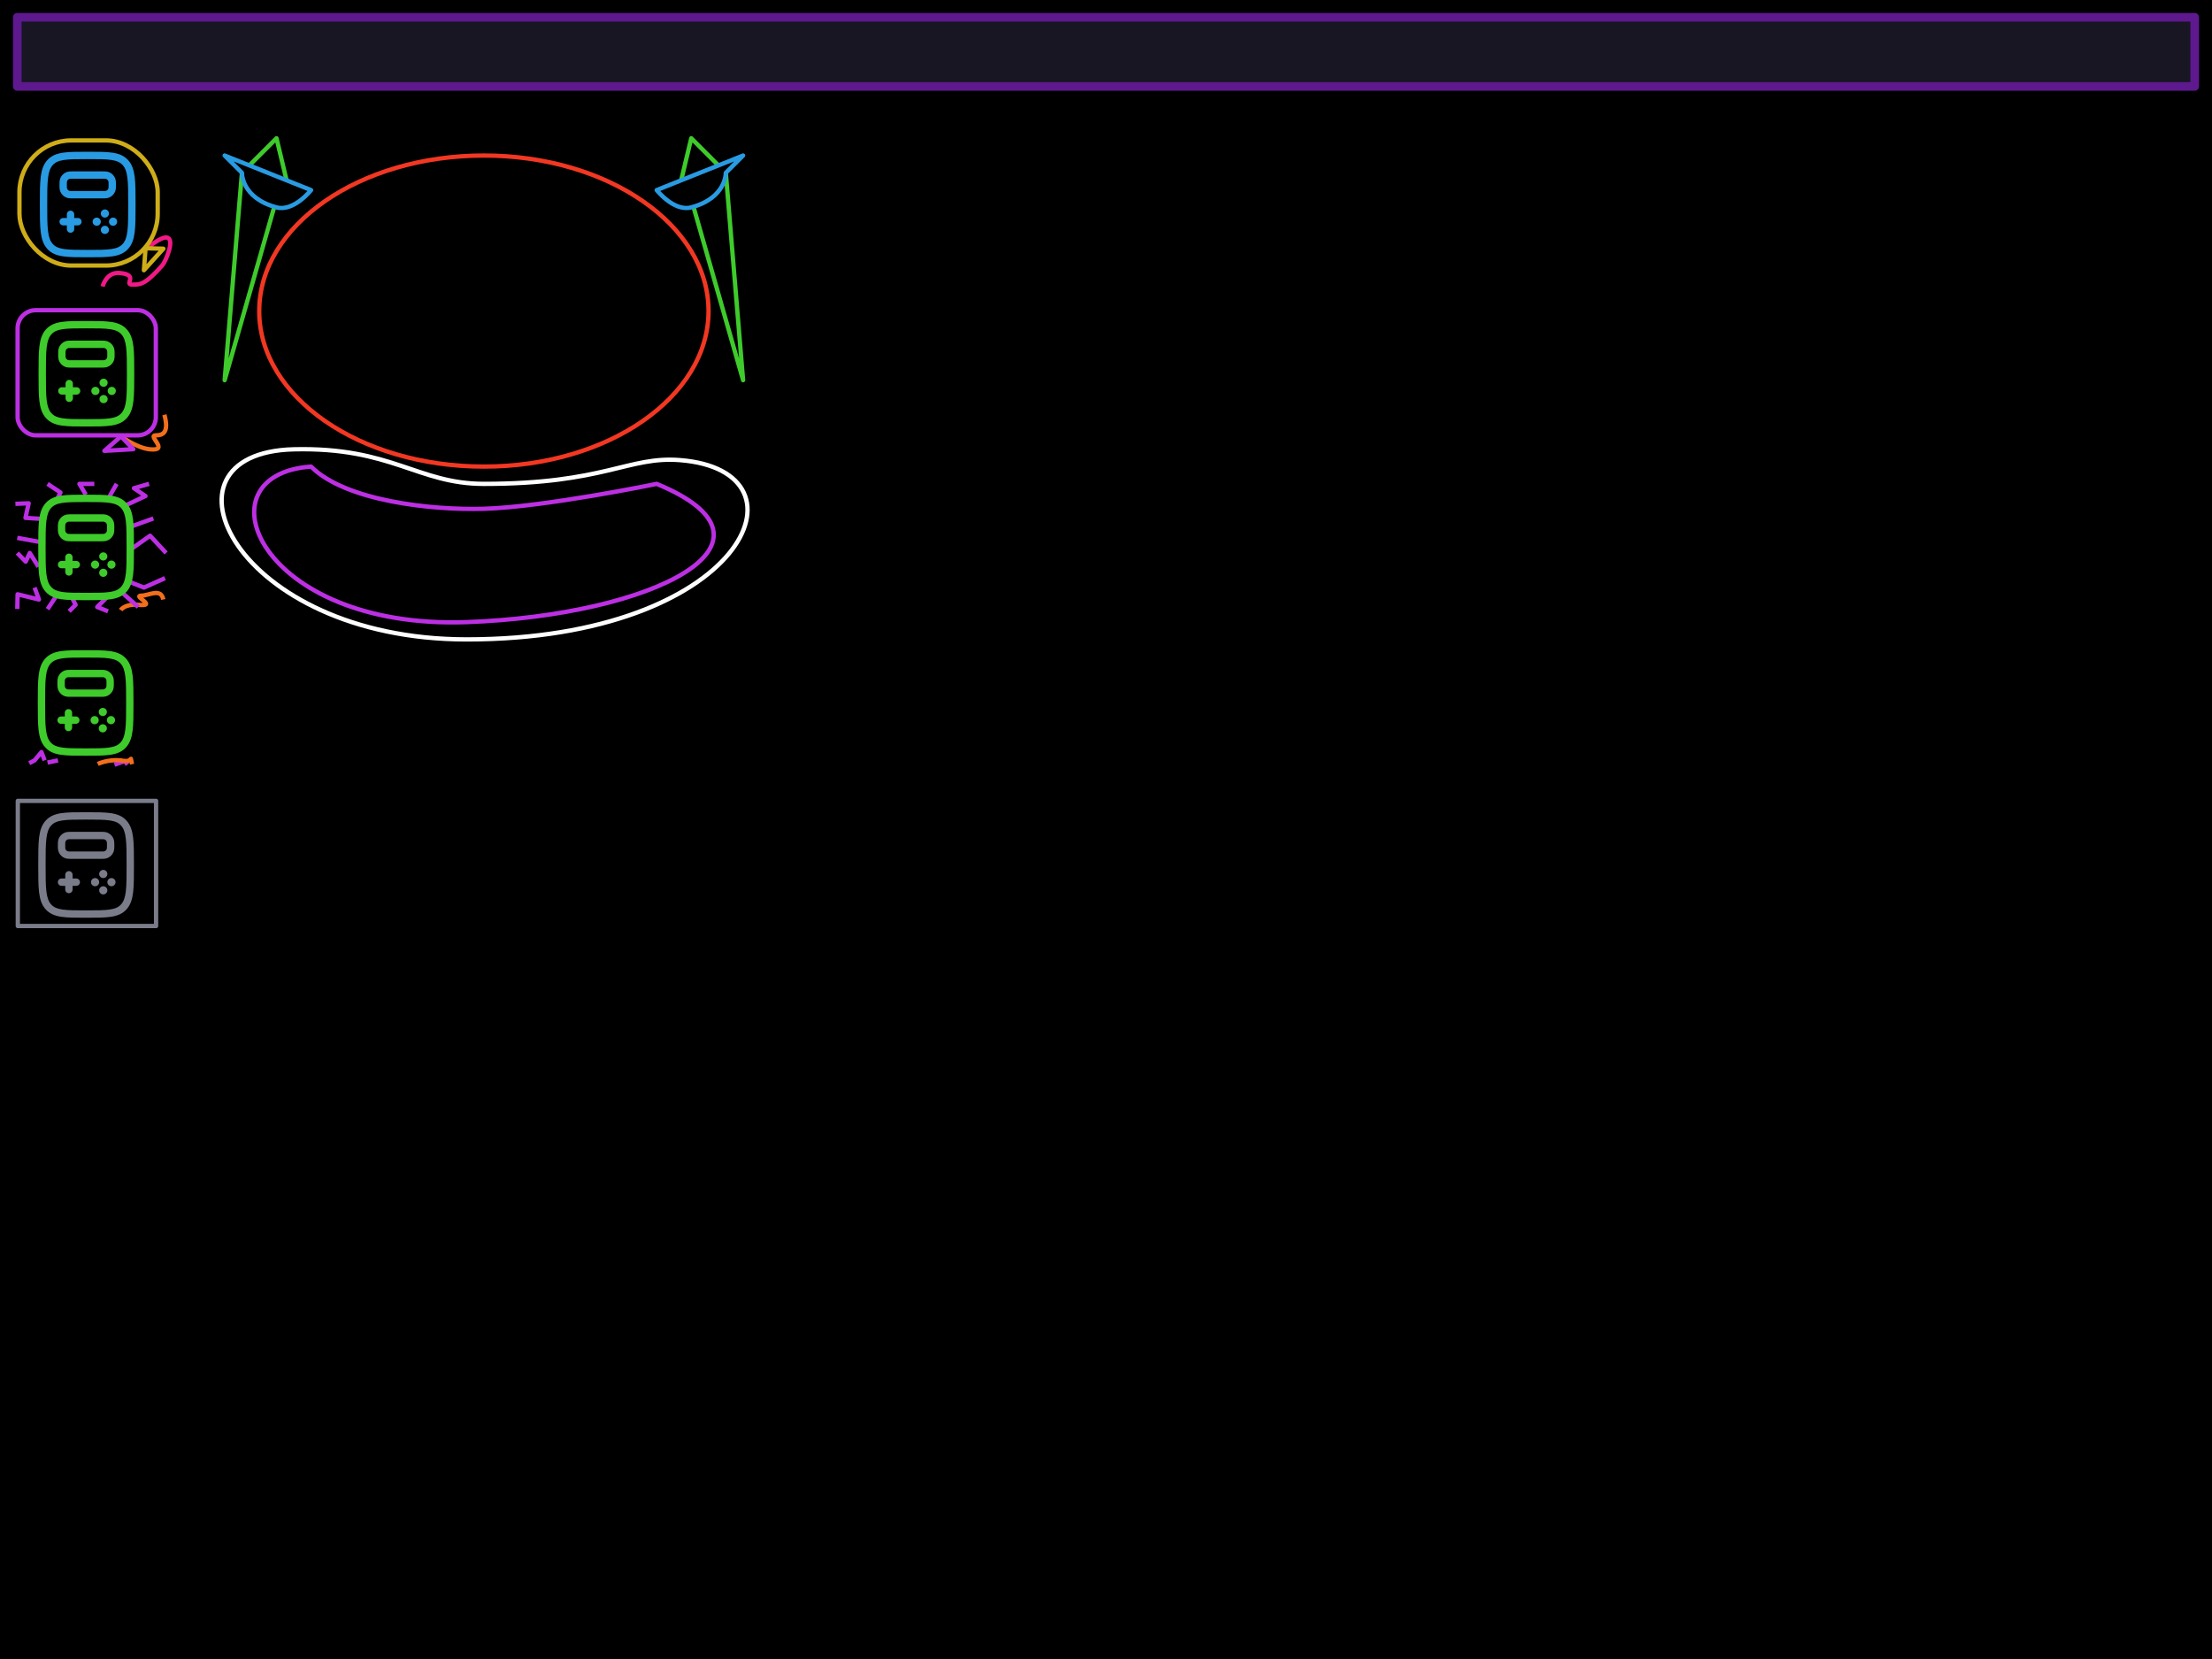 <?xml version="1.0" encoding="UTF-8" standalone="no"?>
<!-- Created with Inkscape (http://www.inkscape.org/) -->

<svg
   width="1024"
   height="768"
   viewBox="0 0 1024 768"
   version="1.1"
   id="svg1"
   inkscape:version="1.4.2 (ebf0e940d0, 2025-05-08)"
   sodipodi:docname="clown_neon.svg"
   xml:space="preserve"
   xmlns:inkscape="http://www.inkscape.org/namespaces/inkscape"
   xmlns:sodipodi="http://sodipodi.sourceforge.net/DTD/sodipodi-0.dtd"
   xmlns="http://www.w3.org/2000/svg"
   xmlns:svg="http://www.w3.org/2000/svg"><sodipodi:namedview
     id="namedview1"
     pagecolor="#505050"
     bordercolor="#eeeeee"
     borderopacity="1"
     inkscape:showpageshadow="0"
     inkscape:pageopacity="0"
     inkscape:pagecheckerboard="0"
     inkscape:deskcolor="#505050"
     inkscape:document-units="px"
     showgrid="true"
     inkscape:zoom="1.4142136"
     inkscape:cx="-24.395184"
     inkscape:cy="287.43891"
     inkscape:window-width="1745"
     inkscape:window-height="1108"
     inkscape:window-x="0"
     inkscape:window-y="0"
     inkscape:window-maximized="1"
     inkscape:current-layer="layer1"
     showguides="true"><inkscape:grid
       id="grid1"
       units="px"
       originx="0"
       originy="0"
       spacingx="1"
       spacingy="1"
       empcolor="#0073ae"
       empopacity="0.424"
       color="#006092"
       opacity="0.149"
       empspacing="8"
       enabled="true"
       visible="true" /><sodipodi:guide
       position="152,680"
       orientation="0,-1"
       id="guide41"
       inkscape:locked="false" /></sodipodi:namedview><defs
     id="defs1"><filter
       style="color-interpolation-filters:sRGB;"
       inkscape:label="Drop Shadow"
       id="filter37"
       x="-0.361"
       y="-0.331"
       width="1.723"
       height="1.663"><feFlood
         result="flood"
         in="SourceGraphic"
         flood-opacity="1"
         flood-color="rgb(132,238,255)"
         id="feFlood36" /><feGaussianBlur
         result="blur"
         in="SourceGraphic"
         stdDeviation="2.936"
         id="feGaussianBlur36" /><feOffset
         result="offset"
         in="blur"
         dx="0"
         dy="0"
         id="feOffset36" /><feComposite
         result="comp1"
         operator="in"
         in="flood"
         in2="offset"
         id="feComposite36" /><feComposite
         result="comp2"
         operator="over"
         in="SourceGraphic"
         in2="comp1"
         id="feComposite37" /></filter><filter
       style="color-interpolation-filters:sRGB"
       inkscape:label="Drop Shadow"
       id="filter39"
       x="-0.383"
       y="-2.606"
       width="1.799"
       height="6.136"><feFlood
         result="flood"
         in="SourceGraphic"
         flood-opacity="1"
         flood-color="rgb(255,148,125)"
         id="feFlood37" /><feGaussianBlur
         result="blur"
         in="SourceGraphic"
         stdDeviation="2.345"
         id="feGaussianBlur37" /><feOffset
         result="offset"
         in="blur"
         dx="0"
         dy="0"
         id="feOffset37" /><feComposite
         result="comp1"
         operator="in"
         in="flood"
         in2="offset"
         id="feComposite38" /><feComposite
         result="comp2"
         operator="over"
         in="SourceGraphic"
         in2="comp1"
         id="feComposite39" /></filter><filter
       style="color-interpolation-filters:sRGB;"
       inkscape:label="Drop Shadow"
       id="filter41"
       x="-2.112"
       y="-6.607"
       width="5.321"
       height="14.214"><feFlood
         result="flood"
         in="SourceGraphic"
         flood-opacity="1"
         flood-color="rgb(255,152,252)"
         id="feFlood39" /><feGaussianBlur
         result="blur"
         in="SourceGraphic"
         stdDeviation="2.345"
         id="feGaussianBlur39" /><feOffset
         result="offset"
         in="blur"
         dx="0"
         dy="0"
         id="feOffset39" /><feComposite
         result="comp1"
         operator="in"
         in="flood"
         in2="offset"
         id="feComposite40" /><feComposite
         result="comp2"
         operator="over"
         in="SourceGraphic"
         in2="comp1"
         id="feComposite41" /></filter><filter
       style="color-interpolation-filters:sRGB;"
       inkscape:label="Drop Shadow"
       id="filter44"
       x="-0.289"
       y="-0.262"
       width="1.577"
       height="1.524"><feFlood
         result="flood"
         in="SourceGraphic"
         flood-opacity="1"
         flood-color="rgb(160,255,120)"
         id="feFlood43" /><feGaussianBlur
         result="blur"
         in="SourceGraphic"
         stdDeviation="2.345"
         id="feGaussianBlur43" /><feOffset
         result="offset"
         in="blur"
         dx="0"
         dy="0"
         id="feOffset43" /><feComposite
         result="comp1"
         operator="in"
         in="flood"
         in2="offset"
         id="feComposite43" /><feComposite
         result="comp2"
         operator="over"
         in="SourceGraphic"
         in2="comp1"
         id="feComposite44" /></filter><filter
       style="color-interpolation-filters:sRGB;"
       inkscape:label="Drop Shadow"
       id="filter57"
       x="-0.027"
       y="-0.075"
       width="1.054"
       height="1.151"><feFlood
         result="flood"
         in="SourceGraphic"
         flood-opacity="1"
         flood-color="rgb(232,232,232)"
         id="feFlood56" /><feGaussianBlur
         result="blur"
         in="SourceGraphic"
         stdDeviation="2.345"
         id="feGaussianBlur56" /><feOffset
         result="offset"
         in="blur"
         dx="0"
         dy="0"
         id="feOffset56" /><feComposite
         result="comp1"
         operator="in"
         in="flood"
         in2="offset"
         id="feComposite56" /><feComposite
         result="comp2"
         operator="over"
         in="SourceGraphic"
         in2="comp1"
         id="feComposite57" /></filter><filter
       style="color-interpolation-filters:sRGB"
       inkscape:label="Drop Shadow"
       id="filter59"
       x="-0.894"
       y="-0.791"
       width="2.789"
       height="2.582"><feFlood
         result="flood"
         in="SourceGraphic"
         flood-opacity="1"
         flood-color="rgb(246,240,74)"
         id="feFlood57" /><feGaussianBlur
         result="blur"
         in="SourceGraphic"
         stdDeviation="2.936"
         id="feGaussianBlur57" /><feOffset
         result="offset"
         in="blur"
         dx="0"
         dy="0"
         id="feOffset57" /><feComposite
         result="comp1"
         operator="in"
         in="flood"
         in2="offset"
         id="feComposite58" /><feComposite
         result="comp2"
         operator="over"
         in="SourceGraphic"
         in2="comp1"
         id="feComposite59" /></filter><filter
       style="color-interpolation-filters:sRGB;"
       inkscape:label="Drop Shadow"
       id="filter78"
       x="-0.256"
       y="-0.355"
       width="1.513"
       height="1.676"><feFlood
         result="flood"
         in="SourceGraphic"
         flood-opacity="1"
         flood-color="rgb(255,148,148)"
         id="feFlood77" /><feGaussianBlur
         result="blur"
         in="SourceGraphic"
         stdDeviation="2.936"
         id="feGaussianBlur77" /><feOffset
         result="offset"
         in="blur"
         dx="0"
         dy="0"
         id="feOffset77" /><feComposite
         result="comp1"
         operator="in"
         in="flood"
         in2="offset"
         id="feComposite77" /><feComposite
         result="comp2"
         operator="over"
         in="SourceGraphic"
         in2="comp1"
         id="feComposite78" /></filter></defs><g
     inkscape:label="Layer 1"
     inkscape:groupmode="layer"
     id="layer1"><rect
       style="opacity:0.999;fill:#000000;fill-opacity:1;stroke-width:4;stroke-linejoin:round;paint-order:markers stroke fill"
       id="rect1"
       width="1024"
       height="768"
       x="0"
       y="0"
       ry="0" /><rect
       style="opacity:0.999;fill:#171622;fill-opacity:1;stroke:#5e198e;stroke-width:4;stroke-linejoin:round;paint-order:normal"
       id="rect2"
       width="1008"
       height="32"
       x="8"
       y="8" /><ellipse
       style="opacity:0.999;fill:none;fill-opacity:1;stroke:#f23722;stroke-width:2;stroke-linejoin:round;stroke-dasharray:none;paint-order:normal;filter:url(#filter39)"
       id="path3"
       cx="224"
       cy="144"
       rx="104"
       ry="72" /><path
       style="opacity:0.999;fill:none;fill-opacity:1;stroke:#bc2fe3;stroke-width:2;stroke-linejoin:round;stroke-dasharray:none;paint-order:normal;filter:url(#filter41)"
       d="m 144,216 c 16,16 56,20.243 80,19.536 C 252.057,234.709 304,224 304,224 c 65.674,27.079 -1.524,60.922 -88,64 -96.298,3.427 -125.09,-68.32 -72,-72 z"
       id="path4"
       sodipodi:nodetypes="cscsc" /><rect
       style="opacity:0.999;fill:#cead19;fill-opacity:1;stroke:none;stroke-width:2;stroke-linejoin:round;stroke-dasharray:none;paint-order:normal"
       id="rect7"
       width="24"
       height="16"
       x="16"
       y="-48" /><rect
       style="opacity:0.999;fill:#f36f1c;fill-opacity:1;stroke:none;stroke-width:2;stroke-linejoin:round;stroke-dasharray:none;paint-order:normal"
       id="rect8"
       width="24"
       height="16"
       x="40"
       y="-48" /><rect
       style="opacity:0.999;fill:#f23722;fill-opacity:1;stroke:none;stroke-width:2;stroke-linejoin:round;stroke-dasharray:none;paint-order:normal"
       id="rect9"
       width="24"
       height="16"
       x="64"
       y="-48" /><rect
       style="opacity:0.999;fill:#a4644a;fill-opacity:1;stroke:none;stroke-width:2;stroke-linejoin:round;stroke-dasharray:none;paint-order:normal"
       id="rect10"
       width="24"
       height="16"
       x="88"
       y="-48" /><rect
       style="opacity:0.999;fill:#3ecb2b;fill-opacity:1;stroke:none;stroke-width:2;stroke-linejoin:round;stroke-dasharray:none;paint-order:normal"
       id="rect11"
       width="24"
       height="16"
       x="112"
       y="-48" /><rect
       style="opacity:0.999;fill:#299be2;fill-opacity:1;stroke:none;stroke-width:2;stroke-linejoin:round;stroke-dasharray:none;paint-order:normal"
       id="rect12"
       width="24"
       height="16"
       x="136"
       y="-48" /><rect
       style="opacity:0.999;fill:#bc2fe3;fill-opacity:1;stroke:none;stroke-width:2;stroke-linejoin:round;stroke-dasharray:none;paint-order:normal"
       id="rect13"
       width="24"
       height="16"
       x="160"
       y="-48" /><rect
       style="opacity:0.999;fill:#f11985;fill-opacity:1;stroke:none;stroke-width:2;stroke-linejoin:round;stroke-dasharray:none;paint-order:normal"
       id="rect14"
       width="24"
       height="16"
       x="184"
       y="-48" /><rect
       style="opacity:0.999;fill:#6f5922;fill-opacity:1;stroke:none;stroke-width:2;stroke-linejoin:round;stroke-dasharray:none;paint-order:normal"
       id="rect15"
       width="24"
       height="16"
       x="16"
       y="-32" /><rect
       style="opacity:0.999;fill:#87381d;fill-opacity:1;stroke:none;stroke-width:2;stroke-linejoin:round;stroke-dasharray:none;paint-order:normal"
       id="rect16"
       width="24"
       height="16"
       x="40"
       y="-32" /><rect
       style="opacity:0.999;fill:#8c1d32;fill-opacity:1;stroke:none;stroke-width:2;stroke-linejoin:round;stroke-dasharray:none;paint-order:normal"
       id="rect17"
       width="24"
       height="16"
       x="64"
       y="-32" /><rect
       style="opacity:0.999;fill:#60302c;fill-opacity:1;stroke:none;stroke-width:2;stroke-linejoin:round;stroke-dasharray:none;paint-order:normal"
       id="rect18"
       width="24"
       height="16"
       x="88"
       y="-32" /><rect
       style="opacity:0.999;fill:#1a6636;fill-opacity:1;stroke:none;stroke-width:2;stroke-linejoin:round;stroke-dasharray:none;paint-order:normal"
       id="rect19"
       width="24"
       height="16"
       x="112"
       y="-32" /><rect
       style="opacity:0.999;fill:#274fa2;fill-opacity:1;stroke:none;stroke-width:2;stroke-linejoin:round;stroke-dasharray:none;paint-order:normal"
       id="rect20"
       width="24"
       height="16"
       x="136"
       y="-32" /><rect
       style="opacity:0.999;fill:#5e198e;fill-opacity:1;stroke:none;stroke-width:2;stroke-linejoin:round;stroke-dasharray:none;paint-order:normal"
       id="rect21"
       width="24"
       height="16"
       x="160"
       y="-32" /><rect
       style="opacity:0.999;fill:#88126f;fill-opacity:1;stroke:none;stroke-width:2;stroke-linejoin:round;stroke-dasharray:none;paint-order:normal"
       id="rect22"
       width="24"
       height="16"
       x="184"
       y="-32" /><rect
       style="opacity:0.999;fill:#f6f04a;fill-opacity:1;stroke:none;stroke-width:2;stroke-linejoin:round;stroke-dasharray:none;paint-order:normal"
       id="rect23"
       width="24"
       height="16"
       x="16"
       y="-64" /><rect
       style="opacity:0.999;fill:#ffb45f;fill-opacity:1;stroke:none;stroke-width:2;stroke-linejoin:round;stroke-dasharray:none;paint-order:normal"
       id="rect24"
       width="24"
       height="16"
       x="40"
       y="-64" /><rect
       style="opacity:0.999;fill:#ff947d;fill-opacity:1;stroke:none;stroke-width:2;stroke-linejoin:round;stroke-dasharray:none;paint-order:normal"
       id="rect25"
       width="24"
       height="16"
       x="64"
       y="-64" /><rect
       style="opacity:0.999;fill:#dda980;fill-opacity:1;stroke:none;stroke-width:2;stroke-linejoin:round;stroke-dasharray:none;paint-order:normal"
       id="rect26"
       width="24"
       height="16"
       x="88"
       y="-64" /><rect
       style="opacity:0.999;fill:#a0ff78;fill-opacity:1;stroke:none;stroke-width:2;stroke-linejoin:round;stroke-dasharray:none;paint-order:normal"
       id="rect27"
       width="24"
       height="16"
       x="112"
       y="-64" /><rect
       style="opacity:0.999;fill:#84eeff;fill-opacity:1;stroke:none;stroke-width:2;stroke-linejoin:round;stroke-dasharray:none;paint-order:normal"
       id="rect28"
       width="24"
       height="16"
       x="136"
       y="-64" /><path
       style="opacity:0.999;fill:none;fill-opacity:1;stroke:#f11985;stroke-width:2;stroke-linejoin:round;stroke-dasharray:none;paint-order:normal;filter:url(#filter78)"
       d="m 47.5,132.625 c 0,0 1.673,-6.825 7.875,-6.25 9.313,0.864 1.673,5.375 5.875,5.375 3.535,0 5.75,0.25 13.75,-8.75 2.49,-2.802 10,-22 -7,-8"
       id="path48"
       sodipodi:nodetypes="csssc" /><rect
       style="opacity:0.999;fill:#ff98fc;fill-opacity:1;stroke:none;stroke-width:2;stroke-linejoin:round;stroke-dasharray:none;paint-order:normal"
       id="rect29"
       width="24"
       height="16"
       x="160"
       y="-64" /><rect
       style="opacity:0.999;fill:#ff9494;fill-opacity:1;stroke:none;stroke-width:2;stroke-linejoin:round;stroke-dasharray:none;paint-order:normal"
       id="rect30"
       width="24"
       height="16"
       x="184"
       y="-64" /><path
       style="opacity:0.999;fill:none;fill-opacity:1;stroke:#ffffff;stroke-width:2;stroke-linejoin:round;stroke-dasharray:none;paint-order:normal;filter:url(#filter57)"
       d="m 136,208 c 45.441,-1.103 57.289,16 88,16 56,0 66.823,-12.869 90.75,-11 64,5 29.25,83 -98.75,83 -107.387,0 -148.117,-86.347 -80,-88 z"
       id="path43"
       sodipodi:nodetypes="sssss" /><path
       id="path44"
       style="display:inline;opacity:0.999;fill:none;fill-opacity:1;stroke:#3ecb2b;stroke-width:2;stroke-linejoin:round;stroke-dasharray:none;paint-order:normal;filter:url(#filter44)"
       d="M 132.662,83.465 128,64 115.428,76.572 M 112,80 l -8,96 22.98,-80.289"
       sodipodi:nodetypes="cccccc" /><path
       style="display:inline;opacity:0.999;fill:none;fill-opacity:1;stroke:#299be2;stroke-width:2;stroke-linejoin:round;stroke-dasharray:none;paint-order:normal;filter:url(#filter37)"
       d="m 256,80 40,-16 -8,8 c 0,0 0.291,11.635 -16,16 -8,2.144 -16,-8 -16,-8 z"
       id="path41"
       sodipodi:nodetypes="cccsc"
       transform="matrix(-1,0,0,1,400,8)" /><g
       style="fill:#299be2;filter:url(#filter37)"
       id="g45"
       transform="matrix(2.272,0,0,2.272,13.342,67.41)"><path
         fill-rule="evenodd"
         clip-rule="evenodd"
         d="m 11.938,1.25 h 0.125 c 2.068,-2e-5 3.705,-3e-5 4.986,0.191 1.324,0.198 2.374,0.614 3.191,1.521 0.807,0.897 1.167,2.029 1.34,3.461 C 21.75,7.83 21.75,9.635 21.75,11.948 v 0.104 c 0,2.313 0,4.118 -0.17,5.524 -0.173,1.431 -0.533,2.564 -1.34,3.461 -0.817,0.908 -1.867,1.324 -3.191,1.521 -1.281,0.191 -2.918,0.191 -4.986,0.191 h -0.125 c -2.068,0 -3.705,0 -4.986,-0.191 C 5.627,22.361 4.578,21.945 3.761,21.037 2.954,20.141 2.593,19.008 2.42,17.576 2.25,16.17 2.25,14.365 2.25,12.052 V 11.948 C 2.25,9.635 2.25,7.83 2.42,6.424 2.593,4.992 2.954,3.859 3.761,2.963 4.578,2.055 5.627,1.639 6.951,1.441 8.232,1.25 9.869,1.25 11.938,1.25 Z M 7.173,2.925 C 6.046,3.093 5.376,3.41 4.875,3.966 4.364,4.534 4.066,5.312 3.909,6.604 3.751,7.91 3.75,9.624 3.75,12 c 0,2.376 0.001,4.09 0.159,5.396 0.156,1.292 0.455,2.07 0.966,2.638 0.501,0.556 1.171,0.873 2.298,1.041 C 8.33,21.248 9.855,21.25 12,21.25 c 2.145,0 3.67,-0.002 4.827,-0.175 1.127,-0.168 1.797,-0.485 2.298,-1.041 0.511,-0.568 0.81,-1.346 0.966,-2.638 C 20.249,16.09 20.25,14.376 20.25,12 20.25,9.624 20.249,7.91 20.091,6.604 19.934,5.312 19.636,4.534 19.125,3.966 18.624,3.41 17.954,3.093 16.827,2.925 15.67,2.752 14.145,2.75 12,2.75 9.855,2.75 8.33,2.752 7.173,2.925 Z M 8.916,5.25 C 8.944,5.25 8.972,5.25 9,5.25 h 6 c 0.028,0 0.056,-3e-5 0.084,-6e-5 0.381,-4e-4 0.709,-7.5e-4 0.998,0.077 0.776,0.208 1.383,0.815 1.591,1.591 0.077,0.289 0.077,0.618 0.077,0.998 C 17.75,7.944 17.75,7.972 17.75,8 c 0,0.028 0,0.056 10e-5,0.084 4e-4,0.381 7e-4,0.709 -0.077,0.998 -0.208,0.776 -0.815,1.383 -1.591,1.591 -0.289,0.077 -0.618,0.077 -0.998,0.077 C 15.056,10.75 15.028,10.75 15,10.75 H 9 c -0.028,0 -0.056,0 -0.084,10e-5 -0.381,4e-4 -0.709,7e-4 -0.998,-0.077 C 7.141,10.465 6.535,9.859 6.327,9.082 6.249,8.793 6.25,8.465 6.25,8.084 6.25,8.056 6.25,8.028 6.25,8 6.25,7.972 6.25,7.944 6.25,7.916 6.25,7.535 6.249,7.207 6.327,6.918 6.535,6.141 7.141,5.535 7.918,5.327 8.207,5.249 8.535,5.25 8.916,5.25 Z M 9,6.75 C 8.487,6.75 8.377,6.756 8.306,6.776 8.047,6.845 7.845,7.047 7.776,7.306 7.756,7.377 7.75,7.487 7.75,8 7.75,8.513 7.756,8.623 7.776,8.694 7.845,8.953 8.047,9.155 8.306,9.224 8.377,9.244 8.487,9.25 9,9.25 h 6 c 0.513,0 0.623,-0.006 0.694,-0.026 C 15.953,9.155 16.155,8.953 16.224,8.694 16.244,8.623 16.25,8.513 16.25,8 16.25,7.487 16.244,7.377 16.224,7.306 16.155,7.047 15.953,6.845 15.694,6.776 15.623,6.756 15.513,6.75 15,6.75 Z m -0.5,6.5 c 0.414,0 0.75,0.336 0.75,0.75 v 0.75 H 10 c 0.414,0 0.75,0.336 0.75,0.75 0,0.414 -0.336,0.75 -0.75,0.75 H 9.25 V 17 c 0,0.414 -0.336,0.75 -0.75,0.75 C 8.086,17.75 7.75,17.414 7.75,17 V 16.25 H 7 C 6.586,16.25 6.25,15.914 6.25,15.5 6.25,15.086 6.586,14.75 7,14.75 H 7.75 V 14 c 0,-0.414 0.336,-0.75 0.75,-0.75 z"
         fill="#000000"
         id="path1"
         style="fill:#299be2" /><path
         d="m 16.333,13.833 c 0,0.46 -0.373,0.833 -0.833,0.833 -0.46,0 -0.833,-0.373 -0.833,-0.833 C 14.667,13.373 15.04,13 15.5,13 c 0.46,0 0.833,0.373 0.833,0.833 z"
         fill="#000000"
         id="path2"
         style="fill:#299be2" /><path
         d="M 16.333,17.167 C 16.333,17.627 15.96,18 15.5,18 c -0.46,0 -0.833,-0.373 -0.833,-0.833 0,-0.46 0.373,-0.833 0.833,-0.833 0.46,0 0.833,0.373 0.833,0.833 z"
         fill="#000000"
         id="path3-3"
         style="fill:#299be2" /><path
         d="m 14.667,15.5 c 0,0.46 -0.373,0.833 -0.833,0.833 C 13.373,16.333 13,15.96 13,15.5 c 0,-0.46 0.373,-0.833 0.833,-0.833 0.46,0 0.833,0.373 0.833,0.833 z"
         fill="#000000"
         id="path4-6"
         style="fill:#299be2" /><path
         d="m 18,15.5 c 0,0.46 -0.373,0.833 -0.833,0.833 -0.46,0 -0.833,-0.373 -0.833,-0.833 0,-0.46 0.373,-0.833 0.833,-0.833 0.46,0 0.833,0.373 0.833,0.833 z"
         fill="#000000"
         id="path5-7"
         style="fill:#299be2" /></g><path
       style="opacity:0.999;fill:none;fill-opacity:1;stroke:#cead19;stroke-width:2;stroke-linejoin:round;stroke-dasharray:none;paint-order:normal;filter:url(#filter59)"
       d="m 67.377,114.915 8.243,0.217 -8.997,9.953 z"
       id="path47" /><rect
       style="opacity:0.999;fill:none;fill-opacity:1;stroke:#cead19;stroke-width:2;stroke-linejoin:round;stroke-dasharray:none;paint-order:normal;filter:url(#filter59)"
       id="rect48"
       width="64"
       height="57.931"
       x="9"
       y="65"
       ry="24" /><path
       id="path55"
       style="display:inline;opacity:0.999;fill:none;fill-opacity:1;stroke:#3ecb2b;stroke-width:2;stroke-linejoin:round;stroke-dasharray:none;paint-order:normal;filter:url(#filter44)"
       d="M 132.662,83.465 128,64 115.428,76.572 M 112,80 l -8,96 22.98,-80.289"
       sodipodi:nodetypes="cccccc"
       transform="matrix(-1,0,0,1,448,0)" /><path
       style="display:inline;opacity:0.999;fill:none;fill-opacity:1;stroke:#299be2;stroke-width:2;stroke-linejoin:round;stroke-dasharray:none;paint-order:normal;filter:url(#filter37)"
       d="m 304,88 40,-16 -8,8 c 0,0 0.291,11.635 -16,16 -8,2.144 -16,-8 -16,-8 z"
       id="path56"
       sodipodi:nodetypes="cccsc" /><path
       style="opacity:0.999;fill:none;fill-opacity:1;stroke:#f36f1c;stroke-width:2;stroke-linejoin:round;stroke-dasharray:none;paint-order:normal;filter:url(#filter39)"
       d="m 56,202 c 0,0 7.278,5.425 13.48,6 9.313,0.864 -1.54,-6.477 2.662,-6.477 3.535,0 6.115,-1.523 3.969,-9.523"
       id="path71"
       sodipodi:nodetypes="cssc" /><g
       style="fill:#3ecb2b;filter:url(#filter44)"
       id="g76"
       transform="matrix(2.272,0,0,2.272,12.734,145.752)"><path
         fill-rule="evenodd"
         clip-rule="evenodd"
         d="m 11.938,1.25 h 0.125 c 2.068,-2e-5 3.705,-3e-5 4.986,0.191 1.324,0.198 2.374,0.614 3.191,1.521 0.807,0.897 1.167,2.029 1.34,3.461 C 21.75,7.83 21.75,9.635 21.75,11.948 v 0.104 c 0,2.313 0,4.118 -0.17,5.524 -0.173,1.431 -0.533,2.564 -1.34,3.461 -0.817,0.908 -1.867,1.324 -3.191,1.521 -1.281,0.191 -2.918,0.191 -4.986,0.191 h -0.125 c -2.068,0 -3.705,0 -4.986,-0.191 C 5.627,22.361 4.578,21.945 3.761,21.037 2.954,20.141 2.593,19.008 2.42,17.576 2.25,16.17 2.25,14.365 2.25,12.052 V 11.948 C 2.25,9.635 2.25,7.83 2.42,6.424 2.593,4.992 2.954,3.859 3.761,2.963 4.578,2.055 5.627,1.639 6.951,1.441 8.232,1.25 9.869,1.25 11.938,1.25 Z M 7.173,2.925 C 6.046,3.093 5.376,3.41 4.875,3.966 4.364,4.534 4.066,5.312 3.909,6.604 3.751,7.91 3.75,9.624 3.75,12 c 0,2.376 0.001,4.09 0.159,5.396 0.156,1.292 0.455,2.07 0.966,2.638 0.501,0.556 1.171,0.873 2.298,1.041 C 8.33,21.248 9.855,21.25 12,21.25 c 2.145,0 3.67,-0.002 4.827,-0.175 1.127,-0.168 1.797,-0.485 2.298,-1.041 0.511,-0.568 0.81,-1.346 0.966,-2.638 C 20.249,16.09 20.25,14.376 20.25,12 20.25,9.624 20.249,7.91 20.091,6.604 19.934,5.312 19.636,4.534 19.125,3.966 18.624,3.41 17.954,3.093 16.827,2.925 15.67,2.752 14.145,2.75 12,2.75 9.855,2.75 8.33,2.752 7.173,2.925 Z M 8.916,5.25 C 8.944,5.25 8.972,5.25 9,5.25 h 6 c 0.028,0 0.056,-3e-5 0.084,-6e-5 0.381,-4e-4 0.709,-7.5e-4 0.998,0.077 0.776,0.208 1.383,0.815 1.591,1.591 0.077,0.289 0.077,0.618 0.077,0.998 C 17.75,7.944 17.75,7.972 17.75,8 c 0,0.028 0,0.056 10e-5,0.084 4e-4,0.381 7e-4,0.709 -0.077,0.998 -0.208,0.776 -0.815,1.383 -1.591,1.591 -0.289,0.077 -0.618,0.077 -0.998,0.077 C 15.056,10.75 15.028,10.75 15,10.75 H 9 c -0.028,0 -0.056,0 -0.084,10e-5 -0.381,4e-4 -0.709,7e-4 -0.998,-0.077 C 7.141,10.465 6.535,9.859 6.327,9.082 6.249,8.793 6.25,8.465 6.25,8.084 6.25,8.056 6.25,8.028 6.25,8 6.25,7.972 6.25,7.944 6.25,7.916 6.25,7.535 6.249,7.207 6.327,6.918 6.535,6.141 7.141,5.535 7.918,5.327 8.207,5.249 8.535,5.25 8.916,5.25 Z M 9,6.75 C 8.487,6.75 8.377,6.756 8.306,6.776 8.047,6.845 7.845,7.047 7.776,7.306 7.756,7.377 7.75,7.487 7.75,8 7.75,8.513 7.756,8.623 7.776,8.694 7.845,8.953 8.047,9.155 8.306,9.224 8.377,9.244 8.487,9.25 9,9.25 h 6 c 0.513,0 0.623,-0.006 0.694,-0.026 C 15.953,9.155 16.155,8.953 16.224,8.694 16.244,8.623 16.25,8.513 16.25,8 16.25,7.487 16.244,7.377 16.224,7.306 16.155,7.047 15.953,6.845 15.694,6.776 15.623,6.756 15.513,6.75 15,6.75 Z m -0.5,6.5 c 0.414,0 0.75,0.336 0.75,0.75 v 0.75 H 10 c 0.414,0 0.75,0.336 0.75,0.75 0,0.414 -0.336,0.75 -0.75,0.75 H 9.25 V 17 c 0,0.414 -0.336,0.75 -0.75,0.75 C 8.086,17.75 7.75,17.414 7.75,17 V 16.25 H 7 C 6.586,16.25 6.25,15.914 6.25,15.5 6.25,15.086 6.586,14.75 7,14.75 H 7.75 V 14 c 0,-0.414 0.336,-0.75 0.75,-0.75 z"
         fill="#000000"
         id="path72"
         style="fill:#3ecb2b" /><path
         d="m 16.333,13.833 c 0,0.46 -0.373,0.833 -0.833,0.833 -0.46,0 -0.833,-0.373 -0.833,-0.833 C 14.667,13.373 15.04,13 15.5,13 c 0.46,0 0.833,0.373 0.833,0.833 z"
         fill="#000000"
         id="path73"
         style="fill:#3ecb2b" /><path
         d="M 16.333,17.167 C 16.333,17.627 15.96,18 15.5,18 c -0.46,0 -0.833,-0.373 -0.833,-0.833 0,-0.46 0.373,-0.833 0.833,-0.833 0.46,0 0.833,0.373 0.833,0.833 z"
         fill="#000000"
         id="path74"
         style="fill:#3ecb2b" /><path
         d="m 14.667,15.5 c 0,0.46 -0.373,0.833 -0.833,0.833 C 13.373,16.333 13,15.96 13,15.5 c 0,-0.46 0.373,-0.833 0.833,-0.833 0.46,0 0.833,0.373 0.833,0.833 z"
         fill="#000000"
         id="path75"
         style="fill:#3ecb2b" /><path
         d="m 18,15.5 c 0,0.46 -0.373,0.833 -0.833,0.833 -0.46,0 -0.833,-0.373 -0.833,-0.833 0,-0.46 0.373,-0.833 0.833,-0.833 0.46,0 0.833,0.373 0.833,0.833 z"
         fill="#000000"
         id="path76"
         style="fill:#3ecb2b" /></g><path
       style="opacity:0.999;fill:none;fill-opacity:1;stroke:#bc2fe3;stroke-width:2;stroke-linejoin:round;stroke-dasharray:none;paint-order:normal;filter:url(#filter41)"
       d="m 40.142,201.523 8.243,0.217 -8.997,9.953 z"
       id="path77"
       transform="rotate(44.607,47.489,221.091)" /><rect
       style="opacity:0.999;fill:none;fill-opacity:1;stroke:#bc2fe3;stroke-width:2;stroke-linejoin:round;stroke-dasharray:none;paint-order:normal;filter:url(#filter41)"
       id="rect77"
       width="64"
       height="57.931"
       x="8.142"
       y="143.592"
       ry="8.408" /><path
       style="opacity:0.999;fill:none;fill-opacity:1;stroke:#f36f1c;stroke-width:2;stroke-linejoin:round;stroke-dasharray:none;paint-order:normal;filter:url(#filter39)"
       d="m 55.858,282.408 c 0,0 1.94,-2.984 8.142,-2.408 9.313,0.864 -2.807,-4.25 1.395,-4.25 3.535,0 9.095,-3.75 10.199,1.783"
       id="path84"
       sodipodi:nodetypes="cssc" /><path
       style="opacity:0.999;fill:none;fill-opacity:1;stroke:#bc2fe3;stroke-width:2;stroke-linejoin:round;stroke-dasharray:none;paint-order:normal;filter:url(#filter41)"
       d="m 61,254 8.473,-6 7.425,8"
       id="path91"
       sodipodi:nodetypes="ccc" /><path
       style="opacity:0.999;fill:none;fill-opacity:1;stroke:#bc2fe3;stroke-width:2;stroke-linejoin:round;stroke-dasharray:none;paint-order:normal;filter:url(#filter41)"
       d="M 58,234 67.352,229.633 62,226 l 7,-2"
       id="path92"
       sodipodi:nodetypes="cccc" /><path
       style="opacity:0.999;fill:none;fill-opacity:1;stroke:#bc2fe3;stroke-width:2;stroke-linejoin:round;stroke-dasharray:none;paint-order:normal;filter:url(#filter41)"
       d="m 59,269 7.645,3 9.723,-4.36"
       id="path93"
       sodipodi:nodetypes="ccc" /><path
       style="opacity:0.999;fill:none;fill-opacity:1;stroke:#bc2fe3;stroke-width:2;stroke-linejoin:round;stroke-dasharray:none;paint-order:normal;filter:url(#filter41)"
       d="m 16,272 2.031,5.539 L 8.148,275.11 8,281.931"
       id="path94" /><path
       style="opacity:0.999;fill:none;fill-opacity:1;stroke:#bc2fe3;stroke-width:2;stroke-linejoin:round;stroke-dasharray:none;paint-order:normal;filter:url(#filter41)"
       d="M 17.81,262.383 13.789,256 11.894,260 8,256"
       id="path95"
       sodipodi:nodetypes="cccc" /><path
       style="opacity:0.999;fill:none;fill-opacity:1;stroke:#bc2fe3;stroke-width:2;stroke-linejoin:round;stroke-dasharray:none;paint-order:normal;filter:url(#filter41)"
       d="m 20.205,240.262 -8.41,-0.523 1.476,-6.754 -6.145,0.256"
       id="path96" /><path
       style="opacity:0.999;fill:none;fill-opacity:1;stroke:#bc2fe3;stroke-width:2;stroke-linejoin:round;stroke-dasharray:none;paint-order:normal;filter:url(#filter41)"
       d="m 39.716,229 -2.946,-5 h 6.894"
       id="path97" /><path
       style="opacity:0.999;fill:none;fill-opacity:1;stroke:#bc2fe3;stroke-width:2;stroke-linejoin:round;stroke-dasharray:none;paint-order:normal;filter:url(#filter41)"
       d="m 26,232 2,-4 -6,-4"
       id="path98" /><path
       style="opacity:0.999;fill:none;fill-opacity:1;stroke:#bc2fe3;stroke-width:2;stroke-linejoin:round;stroke-dasharray:none;paint-order:normal;filter:url(#filter41)"
       d="m 33,276 2,4 -3,3"
       id="path99" /><path
       style="opacity:0.999;fill:none;fill-opacity:1;stroke:#bc2fe3;stroke-width:2;stroke-linejoin:round;stroke-dasharray:none;paint-order:normal;filter:url(#filter41)"
       d="m 47,276 h 3 c 0,0 -5,5 -5,5 l 5,2"
       id="path100" /><path
       style="opacity:0.999;fill:none;fill-opacity:1;stroke:#bc2fe3;stroke-width:2;stroke-linejoin:round;stroke-dasharray:none;paint-order:normal;filter:url(#filter41)"
       d="m 50,231 4,-7"
       id="path101" /><path
       style="opacity:0.999;fill:none;fill-opacity:1;stroke:#bc2fe3;stroke-width:2;stroke-linejoin:round;stroke-dasharray:none;paint-order:normal;filter:url(#filter41)"
       d="m 60,244 11,-4"
       id="path102" /><path
       style="opacity:0.999;fill:none;fill-opacity:1;stroke:#bc2fe3;stroke-width:2;stroke-linejoin:round;stroke-dasharray:none;paint-order:normal;filter:url(#filter41)"
       d="m 26,276 -4,6"
       id="path103" /><path
       style="opacity:0.999;fill:none;fill-opacity:1;stroke:#bc2fe3;stroke-width:2;stroke-linejoin:round;stroke-dasharray:none;paint-order:normal;filter:url(#filter41)"
       d="M 19,251 8,249"
       id="path104" /><path
       style="opacity:0.999;fill:none;fill-opacity:1;stroke:#bc2fe3;stroke-width:2;stroke-linejoin:round;stroke-dasharray:none;paint-order:normal;filter:url(#filter41)"
       d="m 55,273 9,8"
       id="path105" /><g
       style="fill:#3ecb2b;filter:url(#filter44)"
       id="g89"
       transform="matrix(2.272,0,0,2.272,12.592,226.16)"><path
         fill-rule="evenodd"
         clip-rule="evenodd"
         d="m 11.938,1.25 h 0.125 c 2.068,-2e-5 3.705,-3e-5 4.986,0.191 1.324,0.198 2.374,0.614 3.191,1.521 0.807,0.897 1.167,2.029 1.34,3.461 C 21.75,7.83 21.75,9.635 21.75,11.948 v 0.104 c 0,2.313 0,4.118 -0.17,5.524 -0.173,1.431 -0.533,2.564 -1.34,3.461 -0.817,0.908 -1.867,1.324 -3.191,1.521 -1.281,0.191 -2.918,0.191 -4.986,0.191 h -0.125 c -2.068,0 -3.705,0 -4.986,-0.191 C 5.627,22.361 4.578,21.945 3.761,21.037 2.954,20.141 2.593,19.008 2.42,17.576 2.25,16.17 2.25,14.365 2.25,12.052 V 11.948 C 2.25,9.635 2.25,7.83 2.42,6.424 2.593,4.992 2.954,3.859 3.761,2.963 4.578,2.055 5.627,1.639 6.951,1.441 8.232,1.25 9.869,1.25 11.938,1.25 Z M 7.173,2.925 C 6.046,3.093 5.376,3.41 4.875,3.966 4.364,4.534 4.066,5.312 3.909,6.604 3.751,7.91 3.75,9.624 3.75,12 c 0,2.376 0.001,4.09 0.159,5.396 0.156,1.292 0.455,2.07 0.966,2.638 0.501,0.556 1.171,0.873 2.298,1.041 C 8.33,21.248 9.855,21.25 12,21.25 c 2.145,0 3.67,-0.002 4.827,-0.175 1.127,-0.168 1.797,-0.485 2.298,-1.041 0.511,-0.568 0.81,-1.346 0.966,-2.638 C 20.249,16.09 20.25,14.376 20.25,12 20.25,9.624 20.249,7.91 20.091,6.604 19.934,5.312 19.636,4.534 19.125,3.966 18.624,3.41 17.954,3.093 16.827,2.925 15.67,2.752 14.145,2.75 12,2.75 9.855,2.75 8.33,2.752 7.173,2.925 Z M 8.916,5.25 C 8.944,5.25 8.972,5.25 9,5.25 h 6 c 0.028,0 0.056,-3e-5 0.084,-6e-5 0.381,-4e-4 0.709,-7.5e-4 0.998,0.077 0.776,0.208 1.383,0.815 1.591,1.591 0.077,0.289 0.077,0.618 0.077,0.998 C 17.75,7.944 17.75,7.972 17.75,8 c 0,0.028 0,0.056 10e-5,0.084 4e-4,0.381 7e-4,0.709 -0.077,0.998 -0.208,0.776 -0.815,1.383 -1.591,1.591 -0.289,0.077 -0.618,0.077 -0.998,0.077 C 15.056,10.75 15.028,10.75 15,10.75 H 9 c -0.028,0 -0.056,0 -0.084,10e-5 -0.381,4e-4 -0.709,7e-4 -0.998,-0.077 C 7.141,10.465 6.535,9.859 6.327,9.082 6.249,8.793 6.25,8.465 6.25,8.084 6.25,8.056 6.25,8.028 6.25,8 6.25,7.972 6.25,7.944 6.25,7.916 6.25,7.535 6.249,7.207 6.327,6.918 6.535,6.141 7.141,5.535 7.918,5.327 8.207,5.249 8.535,5.25 8.916,5.25 Z M 9,6.75 C 8.487,6.75 8.377,6.756 8.306,6.776 8.047,6.845 7.845,7.047 7.776,7.306 7.756,7.377 7.75,7.487 7.75,8 7.75,8.513 7.756,8.623 7.776,8.694 7.845,8.953 8.047,9.155 8.306,9.224 8.377,9.244 8.487,9.25 9,9.25 h 6 c 0.513,0 0.623,-0.006 0.694,-0.026 C 15.953,9.155 16.155,8.953 16.224,8.694 16.244,8.623 16.25,8.513 16.25,8 16.25,7.487 16.244,7.377 16.224,7.306 16.155,7.047 15.953,6.845 15.694,6.776 15.623,6.756 15.513,6.75 15,6.75 Z m -0.5,6.5 c 0.414,0 0.75,0.336 0.75,0.75 v 0.75 H 10 c 0.414,0 0.75,0.336 0.75,0.75 0,0.414 -0.336,0.75 -0.75,0.75 H 9.25 V 17 c 0,0.414 -0.336,0.75 -0.75,0.75 C 8.086,17.75 7.75,17.414 7.75,17 V 16.25 H 7 C 6.586,16.25 6.25,15.914 6.25,15.5 6.25,15.086 6.586,14.75 7,14.75 H 7.75 V 14 c 0,-0.414 0.336,-0.75 0.75,-0.75 z"
         fill="#000000"
         id="path85"
         style="fill:#3ecb2b" /><path
         d="m 16.333,13.833 c 0,0.46 -0.373,0.833 -0.833,0.833 -0.46,0 -0.833,-0.373 -0.833,-0.833 C 14.667,13.373 15.04,13 15.5,13 c 0.46,0 0.833,0.373 0.833,0.833 z"
         fill="#000000"
         id="path86"
         style="fill:#3ecb2b" /><path
         d="M 16.333,17.167 C 16.333,17.627 15.96,18 15.5,18 c -0.46,0 -0.833,-0.373 -0.833,-0.833 0,-0.46 0.373,-0.833 0.833,-0.833 0.46,0 0.833,0.373 0.833,0.833 z"
         fill="#000000"
         id="path87"
         style="fill:#3ecb2b" /><path
         d="m 14.667,15.5 c 0,0.46 -0.373,0.833 -0.833,0.833 C 13.373,16.333 13,15.96 13,15.5 c 0,-0.46 0.373,-0.833 0.833,-0.833 0.46,0 0.833,0.373 0.833,0.833 z"
         fill="#000000"
         id="path88"
         style="fill:#3ecb2b" /><path
         d="m 18,15.5 c 0,0.46 -0.373,0.833 -0.833,0.833 -0.46,0 -0.833,-0.373 -0.833,-0.833 0,-0.46 0.373,-0.833 0.833,-0.833 0.46,0 0.833,0.373 0.833,0.833 z"
         fill="#000000"
         id="path89"
         style="fill:#3ecb2b" /></g><path
       style="opacity:0.999;fill:none;fill-opacity:1;stroke:#bc2fe3;stroke-width:2;stroke-linejoin:round;stroke-dasharray:none;paint-order:normal;filter:url(#filter41)"
       d="M 20.658,352 19.19,348.164 16,352 l -2.467,1.306"
       id="path121"
       sodipodi:nodetypes="cccc" /><path
       style="opacity:0.999;fill:none;fill-opacity:1;stroke:#bc2fe3;stroke-width:2;stroke-linejoin:round;stroke-dasharray:none;paint-order:normal;filter:url(#filter41)"
       d="M 26.844,352 22,353"
       id="path122"
       sodipodi:nodetypes="cc" /><g
       style="fill:#3ecb2b;filter:url(#filter44)"
       id="g137"
       transform="matrix(2.272,0,0,2.272,12.376,298.16)"><path
         fill-rule="evenodd"
         clip-rule="evenodd"
         d="m 11.938,1.25 h 0.125 c 2.068,-2e-5 3.705,-3e-5 4.986,0.191 1.324,0.198 2.374,0.614 3.191,1.521 0.807,0.897 1.167,2.029 1.34,3.461 C 21.75,7.83 21.75,9.635 21.75,11.948 v 0.104 c 0,2.313 0,4.118 -0.17,5.524 -0.173,1.431 -0.533,2.564 -1.34,3.461 -0.817,0.908 -1.867,1.324 -3.191,1.521 -1.281,0.191 -2.918,0.191 -4.986,0.191 h -0.125 c -2.068,0 -3.705,0 -4.986,-0.191 C 5.627,22.361 4.578,21.945 3.761,21.037 2.954,20.141 2.593,19.008 2.42,17.576 2.25,16.17 2.25,14.365 2.25,12.052 V 11.948 C 2.25,9.635 2.25,7.83 2.42,6.424 2.593,4.992 2.954,3.859 3.761,2.963 4.578,2.055 5.627,1.639 6.951,1.441 8.232,1.25 9.869,1.25 11.938,1.25 Z M 7.173,2.925 C 6.046,3.093 5.376,3.41 4.875,3.966 4.364,4.534 4.066,5.312 3.909,6.604 3.751,7.91 3.75,9.624 3.75,12 c 0,2.376 0.001,4.09 0.159,5.396 0.156,1.292 0.455,2.07 0.966,2.638 0.501,0.556 1.171,0.873 2.298,1.041 C 8.33,21.248 9.855,21.25 12,21.25 c 2.145,0 3.67,-0.002 4.827,-0.175 1.127,-0.168 1.797,-0.485 2.298,-1.041 0.511,-0.568 0.81,-1.346 0.966,-2.638 C 20.249,16.09 20.25,14.376 20.25,12 20.25,9.624 20.249,7.91 20.091,6.604 19.934,5.312 19.636,4.534 19.125,3.966 18.624,3.41 17.954,3.093 16.827,2.925 15.67,2.752 14.145,2.75 12,2.75 9.855,2.75 8.33,2.752 7.173,2.925 Z M 8.916,5.25 C 8.944,5.25 8.972,5.25 9,5.25 h 6 c 0.028,0 0.056,-3e-5 0.084,-6e-5 0.381,-4e-4 0.709,-7.5e-4 0.998,0.077 0.776,0.208 1.383,0.815 1.591,1.591 0.077,0.289 0.077,0.618 0.077,0.998 C 17.75,7.944 17.75,7.972 17.75,8 c 0,0.028 0,0.056 10e-5,0.084 4e-4,0.381 7e-4,0.709 -0.077,0.998 -0.208,0.776 -0.815,1.383 -1.591,1.591 -0.289,0.077 -0.618,0.077 -0.998,0.077 C 15.056,10.75 15.028,10.75 15,10.75 H 9 c -0.028,0 -0.056,0 -0.084,10e-5 -0.381,4e-4 -0.709,7e-4 -0.998,-0.077 C 7.141,10.465 6.535,9.859 6.327,9.082 6.249,8.793 6.25,8.465 6.25,8.084 6.25,8.056 6.25,8.028 6.25,8 6.25,7.972 6.25,7.944 6.25,7.916 6.25,7.535 6.249,7.207 6.327,6.918 6.535,6.141 7.141,5.535 7.918,5.327 8.207,5.249 8.535,5.25 8.916,5.25 Z M 9,6.75 C 8.487,6.75 8.377,6.756 8.306,6.776 8.047,6.845 7.845,7.047 7.776,7.306 7.756,7.377 7.75,7.487 7.75,8 7.75,8.513 7.756,8.623 7.776,8.694 7.845,8.953 8.047,9.155 8.306,9.224 8.377,9.244 8.487,9.25 9,9.25 h 6 c 0.513,0 0.623,-0.006 0.694,-0.026 C 15.953,9.155 16.155,8.953 16.224,8.694 16.244,8.623 16.25,8.513 16.25,8 16.25,7.487 16.244,7.377 16.224,7.306 16.155,7.047 15.953,6.845 15.694,6.776 15.623,6.756 15.513,6.75 15,6.75 Z m -0.5,6.5 c 0.414,0 0.75,0.336 0.75,0.75 v 0.75 H 10 c 0.414,0 0.75,0.336 0.75,0.75 0,0.414 -0.336,0.75 -0.75,0.75 H 9.25 V 17 c 0,0.414 -0.336,0.75 -0.75,0.75 C 8.086,17.75 7.75,17.414 7.75,17 V 16.25 H 7 C 6.586,16.25 6.25,15.914 6.25,15.5 6.25,15.086 6.586,14.75 7,14.75 H 7.75 V 14 c 0,-0.414 0.336,-0.75 0.75,-0.75 z"
         fill="#000000"
         id="path133"
         style="fill:#3ecb2b" /><path
         d="m 16.333,13.833 c 0,0.46 -0.373,0.833 -0.833,0.833 -0.46,0 -0.833,-0.373 -0.833,-0.833 C 14.667,13.373 15.04,13 15.5,13 c 0.46,0 0.833,0.373 0.833,0.833 z"
         fill="#000000"
         id="path134"
         style="fill:#3ecb2b" /><path
         d="M 16.333,17.167 C 16.333,17.627 15.96,18 15.5,18 c -0.46,0 -0.833,-0.373 -0.833,-0.833 0,-0.46 0.373,-0.833 0.833,-0.833 0.46,0 0.833,0.373 0.833,0.833 z"
         fill="#000000"
         id="path135"
         style="fill:#3ecb2b" /><path
         d="m 14.667,15.5 c 0,0.46 -0.373,0.833 -0.833,0.833 C 13.373,16.333 13,15.96 13,15.5 c 0,-0.46 0.373,-0.833 0.833,-0.833 0.46,0 0.833,0.373 0.833,0.833 z"
         fill="#000000"
         id="path136"
         style="fill:#3ecb2b" /><path
         d="m 18,15.5 c 0,0.46 -0.373,0.833 -0.833,0.833 -0.46,0 -0.833,-0.373 -0.833,-0.833 0,-0.46 0.373,-0.833 0.833,-0.833 0.46,0 0.833,0.373 0.833,0.833 z"
         fill="#000000"
         id="path137"
         style="fill:#3ecb2b" /></g><path
       style="opacity:0.999;fill:none;fill-opacity:1;stroke:#bc2fe3;stroke-width:2;stroke-linejoin:round;stroke-dasharray:none;paint-order:normal;filter:url(#filter41)"
       d="M 53,354 57.815,352.305 59,354"
       id="path120"
       sodipodi:nodetypes="ccc" /><path
       style="opacity:0.999;fill:none;fill-opacity:1;stroke:#f36f1c;stroke-width:2;stroke-linejoin:round;stroke-dasharray:none;paint-order:normal;filter:url(#filter39)"
       d="m 45.266,353.658 c 0,0 4.532,-2.234 10.734,-1.658 6.3,1.6 3.808,-3.642 5.125,1.783"
       id="path117"
       sodipodi:nodetypes="csc" /><g
       style="fill:#7a7c8a"
       id="g149"
       transform="matrix(2.272,0,0,2.272,12.592,373.16)"><path
         fill-rule="evenodd"
         clip-rule="evenodd"
         d="m 11.938,1.25 h 0.125 c 2.068,-2e-5 3.705,-3e-5 4.986,0.191 1.324,0.198 2.374,0.614 3.191,1.521 0.807,0.897 1.167,2.029 1.34,3.461 C 21.75,7.83 21.75,9.635 21.75,11.948 v 0.104 c 0,2.313 0,4.118 -0.17,5.524 -0.173,1.431 -0.533,2.564 -1.34,3.461 -0.817,0.908 -1.867,1.324 -3.191,1.521 -1.281,0.191 -2.918,0.191 -4.986,0.191 h -0.125 c -2.068,0 -3.705,0 -4.986,-0.191 C 5.627,22.361 4.578,21.945 3.761,21.037 2.954,20.141 2.593,19.008 2.42,17.576 2.25,16.17 2.25,14.365 2.25,12.052 V 11.948 C 2.25,9.635 2.25,7.83 2.42,6.424 2.593,4.992 2.954,3.859 3.761,2.963 4.578,2.055 5.627,1.639 6.951,1.441 8.232,1.25 9.869,1.25 11.938,1.25 Z M 7.173,2.925 C 6.046,3.093 5.376,3.41 4.875,3.966 4.364,4.534 4.066,5.312 3.909,6.604 3.751,7.91 3.75,9.624 3.75,12 c 0,2.376 0.001,4.09 0.159,5.396 0.156,1.292 0.455,2.07 0.966,2.638 0.501,0.556 1.171,0.873 2.298,1.041 C 8.33,21.248 9.855,21.25 12,21.25 c 2.145,0 3.67,-0.002 4.827,-0.175 1.127,-0.168 1.797,-0.485 2.298,-1.041 0.511,-0.568 0.81,-1.346 0.966,-2.638 C 20.249,16.09 20.25,14.376 20.25,12 20.25,9.624 20.249,7.91 20.091,6.604 19.934,5.312 19.636,4.534 19.125,3.966 18.624,3.41 17.954,3.093 16.827,2.925 15.67,2.752 14.145,2.75 12,2.75 9.855,2.75 8.33,2.752 7.173,2.925 Z M 8.916,5.25 C 8.944,5.25 8.972,5.25 9,5.25 h 6 c 0.028,0 0.056,-3e-5 0.084,-6e-5 0.381,-4e-4 0.709,-7.5e-4 0.998,0.077 0.776,0.208 1.383,0.815 1.591,1.591 0.077,0.289 0.077,0.618 0.077,0.998 C 17.75,7.944 17.75,7.972 17.75,8 c 0,0.028 0,0.056 10e-5,0.084 4e-4,0.381 7e-4,0.709 -0.077,0.998 -0.208,0.776 -0.815,1.383 -1.591,1.591 -0.289,0.077 -0.618,0.077 -0.998,0.077 C 15.056,10.75 15.028,10.75 15,10.75 H 9 c -0.028,0 -0.056,0 -0.084,10e-5 -0.381,4e-4 -0.709,7e-4 -0.998,-0.077 C 7.141,10.465 6.535,9.859 6.327,9.082 6.249,8.793 6.25,8.465 6.25,8.084 6.25,8.056 6.25,8.028 6.25,8 6.25,7.972 6.25,7.944 6.25,7.916 6.25,7.535 6.249,7.207 6.327,6.918 6.535,6.141 7.141,5.535 7.918,5.327 8.207,5.249 8.535,5.25 8.916,5.25 Z M 9,6.75 C 8.487,6.75 8.377,6.756 8.306,6.776 8.047,6.845 7.845,7.047 7.776,7.306 7.756,7.377 7.75,7.487 7.75,8 7.75,8.513 7.756,8.623 7.776,8.694 7.845,8.953 8.047,9.155 8.306,9.224 8.377,9.244 8.487,9.25 9,9.25 h 6 c 0.513,0 0.623,-0.006 0.694,-0.026 C 15.953,9.155 16.155,8.953 16.224,8.694 16.244,8.623 16.25,8.513 16.25,8 16.25,7.487 16.244,7.377 16.224,7.306 16.155,7.047 15.953,6.845 15.694,6.776 15.623,6.756 15.513,6.75 15,6.75 Z m -0.5,6.5 c 0.414,0 0.75,0.336 0.75,0.75 v 0.75 H 10 c 0.414,0 0.75,0.336 0.75,0.75 0,0.414 -0.336,0.75 -0.75,0.75 H 9.25 V 17 c 0,0.414 -0.336,0.75 -0.75,0.75 C 8.086,17.75 7.75,17.414 7.75,17 V 16.25 H 7 C 6.586,16.25 6.25,15.914 6.25,15.5 6.25,15.086 6.586,14.75 7,14.75 H 7.75 V 14 c 0,-0.414 0.336,-0.75 0.75,-0.75 z"
         fill="#000000"
         id="path145"
         style="fill:#7a7c8a" /><path
         d="m 16.333,13.833 c 0,0.46 -0.373,0.833 -0.833,0.833 -0.46,0 -0.833,-0.373 -0.833,-0.833 C 14.667,13.373 15.04,13 15.5,13 c 0.46,0 0.833,0.373 0.833,0.833 z"
         fill="#000000"
         id="path146"
         style="fill:#7a7c8a" /><path
         d="M 16.333,17.167 C 16.333,17.627 15.96,18 15.5,18 c -0.46,0 -0.833,-0.373 -0.833,-0.833 0,-0.46 0.373,-0.833 0.833,-0.833 0.46,0 0.833,0.373 0.833,0.833 z"
         fill="#000000"
         id="path147"
         style="fill:#7a7c8a" /><path
         d="m 14.667,15.5 c 0,0.46 -0.373,0.833 -0.833,0.833 C 13.373,16.333 13,15.96 13,15.5 c 0,-0.46 0.373,-0.833 0.833,-0.833 0.46,0 0.833,0.373 0.833,0.833 z"
         fill="#000000"
         id="path148"
         style="fill:#7a7c8a" /><path
         d="m 18,15.5 c 0,0.46 -0.373,0.833 -0.833,0.833 -0.46,0 -0.833,-0.373 -0.833,-0.833 0,-0.46 0.373,-0.833 0.833,-0.833 0.46,0 0.833,0.373 0.833,0.833 z"
         fill="#000000"
         id="path149"
         style="fill:#7a7c8a" /></g><rect
       style="opacity:0.999;fill:none;fill-opacity:1;stroke:#7a7c8a;stroke-width:2;stroke-linejoin:round;stroke-dasharray:none;paint-order:normal"
       id="rect150"
       width="64"
       height="57.931"
       x="8.25"
       y="370.75"
       ry="0" /></g></svg>

